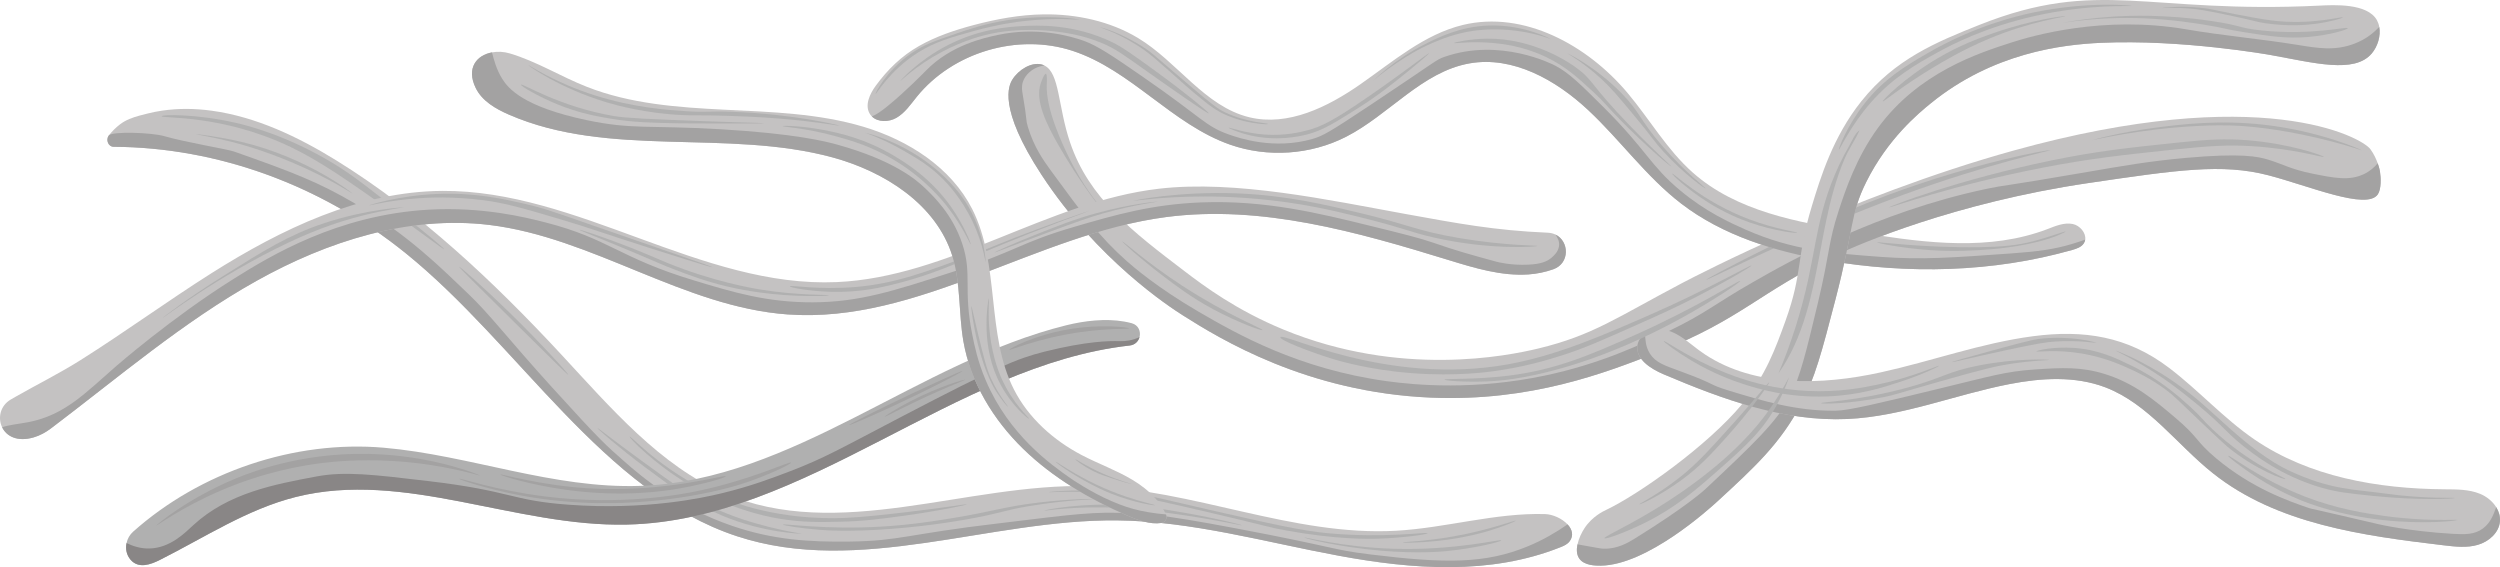 <?xml version="1.0" encoding="UTF-8"?>
<svg id="Capa_2" xmlns="http://www.w3.org/2000/svg" viewBox="0 0 1763.908 400.168">
  <defs>
    <style>
      .cls-1 {
        fill: #898686;
      }

      .cls-2 {
        fill: #a3a2a2;
      }

      .cls-3 {
        fill: #c4c2c2;
      }

      .cls-4 {
        fill: #b0b0b0;
      }
    </style>
  </defs>
  <g id="Capa_1-2" data-name="Capa_1">
    <g>
      <g>
        <path class="cls-3" d="M1107.518,381.851c-1.585,2.177-4.038,3.256-6.372,4.183-49.869,19.924-104.509,15.71-156.503,6.083-51.994-9.602-103.585-24.395-156.348-24.946-90.029-.918-181.987,39.546-268.296,11.178-94.558-31.089-153.532-134.776-233.534-199.512-59.673-48.26-132.813-74.878-206.375-75.273-3.615-.019-5.668-4.847-3.33-7.991.008-.01.015-.02.022-.029,2.323-2.966,5.005-5.607,7.907-7.825,4.081-3.124,8.858-4.817,13.694-6.142,1.953-.545,3.928-1.037,5.856-1.505,3.346-.845,6.733-1.505,10.138-2.009,11.583-1.706,23.366-1.55,34.946.038,31.203,4.271,60.855,18.302,88.188,35.219,58.471,36.22,110.244,84.77,158.48,136.775,34.946,37.687,69.712,78.453,114.872,97.871,80.774,34.744,170.86-7.212,257.413-4.956,73.115,1.896,143.884,35.62,216.943,31.449,35.097-1.996,69.73-12.738,104.857-11.753,5.532.159,12.112,3.146,15.938,7.283,3.221,3.491,4.481,7.789,1.504,11.86Z"/>
        <path class="cls-2" d="M1107.518,381.851c-1.585,2.177-4.038,3.256-6.372,4.183-49.869,19.924-104.509,15.71-156.503,6.083-51.994-9.602-103.585-24.395-156.348-24.946-90.029-.918-181.987,39.546-268.296,11.178-94.558-31.089-153.532-134.776-233.534-199.512-59.673-48.26-132.813-74.878-206.375-75.273-3.615-.019-5.668-4.847-3.33-7.991.008-.01.015-.02.022-.029,2.323-2.966,30.021-2.103,39.081.51,15.282,4.414,44.251,9.097,49.332,10.883,41.999,14.764,59.928,21.806,84.927,36.461,38.406,22.492,62.156,46.721,80.299,63.95,15.088,14.343,27.351,30.943,59.031,65.895,35.482,39.114,38.383,41.09,50.191,51.574,14.169,12.617,39.192,33.298,76.973,46.229,28.758,9.848,54.202,11.463,83.025,11.064,35.63-.49,40.057-5.24,104.888-12.837,37.427-4.413,61.783-8.137,84.047-7.47,18.3.553,28.377.567,82.843,10.867,74.127,14.03,67.36,15.054,95.035,18.465,53.971,6.652,81.671,6.6,111.481-5.666,10.575-4.349,19.89-9.807,28.081-15.479,3.221,3.491,4.481,7.789,1.504,11.86Z"/>
        <path class="cls-4" d="M114.085,82.022c.125-1.291,24.238-1.706,51.921,4.564,7.053,1.597,36.007,8.537,69.572,28.943,13.871,8.433,26.773,18.687,52.578,39.196,11.081,8.806,25.407,20.54,25.12,21.014-.305.503-16.825-12.219-35.966-25.759-31.097-21.997-50.954-36.044-72.234-46.24-48.637-23.305-91.158-20.007-90.992-21.717Z"/>
        <path class="cls-4" d="M137.943,94.644c.03-.209,17.012,1.782,32.786,5.548,46.075,10.998,78.335,36.292,78.23,36.524-.072.16-15.889-10.546-41.429-21.483-22.112-9.469-39.642-14.028-45.177-15.41-13.546-3.382-24.435-5.011-24.41-5.178Z"/>
        <path class="cls-4" d="M323.975,188.237c.332-.449,17.546,14.763,35.185,31.96,22.977,22.401,42.213,43.819,41.826,44.3-.223.276-12.846-12.198-38.082-37.158-26.123-25.837-39.179-38.762-38.929-39.101Z"/>
        <path class="cls-4" d="M421.568,302.046c-.236.378,14.912,13.734,33.507,27.564,21.079,15.678,35.213,26.19,54.75,34.313,29.384,12.217,55.809,12.719,55.826,12.605.01-.068-9.305-1.211-23.106-4.757-8.626-2.216-24.698-6.427-42.221-14.899-11.585-5.601-23.712-14.369-47.492-31.675-20.067-14.604-31.066-23.468-31.264-23.151Z"/>
        <path class="cls-4" d="M444.299,308.072c.638-1.01,26.468,28.483,69.53,44.799,33.399,12.654,66.12,13.197,81.778,12.585,13.145-.514,29.69-2.443,45.707-4.311,25.201-2.939,40.873-5.693,40.922-5.301.056.451-20.592,4.764-44.763,8.089-15.239,2.097-27.864,3.794-44.5,4.175-14.043.321-27.236.623-44.013-2.29-10.673-1.853-35.267-7.175-63.096-23.982-24.748-14.947-42.078-32.952-41.565-33.763Z"/>
        <path class="cls-4" d="M773.51,352.077c-.008-.197-17.006-.277-40.011,2.429-25.215,2.966-32.831,6.36-61.245,11.025-11.492,1.887-28.715,4.715-49.704,5.986-40.228,2.436-70.067-2.312-70.14-1.38-.048.605,12.548,2.619,25.845,3.685,4.488.36,20.817,1.555,49.888-.61,30.543-2.275,53.76-6.665,60.481-7.978,19.903-3.888,20.146-5.211,37.468-8.129,27.253-4.59,47.43-4.814,47.42-5.029Z"/>
        <path class="cls-4" d="M739.799,347.27c.001-.343,24.195-2.791,55.496.575,18.151,1.952,25.407,4.43,57.76,11.805,43.401,9.893,65.101,14.84,83.814,16.568,39.89,3.684,70.356-1.073,70.406-.019.037.774-16.389,3.258-34.637,3.862-7.546.25-29.489.646-64.826-5.703-13.83-2.485-12.151-2.847-52.395-12.251-30.428-7.109-45.869-10.695-57.022-12.213-33.926-4.617-58.596-2.278-58.596-2.625Z"/>
        <path class="cls-4" d="M736.566,360.306c-.025-.362,26.778-6.117,61.486-3.686,13.089.917,23.564,2.736,37.611,5.175,22.649,3.933,40.722,8.507,40.665,8.843-.059.351-19.743-4.3-50.079-8.432-13.447-1.832-23.649-3.222-36.972-3.878-31.296-1.542-52.688,2.301-52.711,1.978Z"/>
        <path class="cls-4" d="M920.309,379.236c.084-.57,26.377,6.876,63.256,7.959,43.545,1.279,75.547-7.084,75.691-5.92.108.879-18.14,5.583-38.806,7.579-4.003.387-20.505,1.87-45.913-.299-30.407-2.595-54.309-8.777-54.228-9.319Z"/>
        <path class="cls-4" d="M989.712,382.726c-.025-.513,19.455-.575,45.308-6.113,19.78-4.237,34.322-9.758,34.453-9.239.104.411-8.964,4.116-18.822,7.131-3.775,1.155-17.302,5.155-36.82,7.188-12.627,1.315-24.1,1.425-24.119,1.032Z"/>
      </g>
      <path class="cls-3" d="M1677.696,137.127c-7.755,11.463-48.741-6.083-77.365-13.495-32.465-8.386-63.998-3.751-127.012,5.546-94.311,13.912-162.537,43.505-176.402,50.164-56.949,27.459-67.428,45.459-126.8,69.005-37.369,14.82-90.348,35.177-160.512,32.191-87.634-3.7-149.055-41.573-175.321-58.225-8.652-5.504-60.035-38.801-99.451-99.048-30.977-47.376-22.992-63.173-20.553-67.077,4.333-7.013,13.487-12.605,20.752-10.671.649.176,1.269.403,1.862.707,10.829,5.279,9.498,28.797,18.051,54.089,13.418,39.76,44.17,63.155,81.267,91.361,13.252,10.081,35.901,27.073,69.413,40.875,82.527,33.984,158.005,18.562,179.672,13.356,38.7-9.317,55.721-22.057,101.567-46.201,10.671-5.601,117.662-61.268,233.912-93.503,174.469-48.39,245.429-9.51,251.692-.937,2.515,3.445,4.136,7.074,5.152,9.952,1.187,3.276,1.565,5.588,1.565,5.588.754,4.676,1.024,12.579-1.489,16.323Z"/>
      <path class="cls-4" d="M1203.819,197.391c-.189-.38,16.58-9.26,31.947-16.983,18.531-9.313,54.349-27.205,96.118-42.758,62.941-23.438,114.574-32.325,114.727-31.736.141.542-43.307,9.39-103.982,31.619-36.184,13.257-68.941,27.772-79.193,32.333-33.323,14.825-59.383,27.997-59.617,27.525Z"/>
      <path class="cls-3" d="M1471.256,169.067c-.132.964-.5,1.921-1.127,2.817-1.772,2.537-4.992,3.595-7.971,4.45-56.12,15.927-115.925,17.291-173.418,7.374-36.5-6.28-73.119-17.478-102.51-40.024-24.658-18.932-42.997-44.847-65.708-66.05-22.736-21.23-53.068-38.313-83.681-32.919-33.556,5.91-56.812,36.326-87.167,51.818-24.995,12.745-55.225,14.803-81.73,5.543-40.897-14.276-69.987-52.735-111.168-66.208-38.617-12.642-84.393.865-109.956,32.443-4.365,5.391-8.354,11.394-14.362,14.829-5.37,3.087-13.06,3.206-17.305-.995-.51-.459-.938-1.02-1.339-1.634-3.928-6.126-.192-14.202,4.134-20.09,8.358-11.376,18.113-20.952,30.443-27.938,11.989-6.793,25.167-11.234,38.44-14.757,16.205-4.301,32.828-7.366,49.592-7.591,22.905-.307,46.682,4.737,66.445,16.629,27.858,16.75,47.105,48.39,78.703,55.992,27.289,6.563,55.243-7.247,78.268-23.316,23.024-16.043,45.122-35.303,72.422-41.864,42.885-10.295,87.67,14.236,116.059,47.97,15.597,18.567,27.865,40.123,46.017,56.202,30.873,27.373,73.945,35.097,114.644,41.733,42.39,6.92,87.007,13.668,127.663.904,2.585-.788,5.147-1.682,7.71-2.654,5.842-2.237,11.986-4.936,18.12-3.688,5.068,1.035,9.465,6.338,8.781,11.024Z"/>
      <path class="cls-2" d="M1471.256,169.067c-.132.964-.5,1.921-1.127,2.817-1.772,2.537-4.992,3.595-7.971,4.45-56.12,15.927-115.925,17.291-173.418,7.374-36.5-6.28-73.119-17.478-102.51-40.024-24.658-18.932-42.997-44.847-65.708-66.05-22.736-21.23-53.068-38.313-83.681-32.919-33.556,5.91-56.812,36.326-87.167,51.818-24.995,12.745-55.225,14.803-81.73,5.543-40.897-14.276-69.987-52.735-111.168-66.208-38.617-12.642-84.393.865-109.956,32.443-4.365,5.391-8.354,11.394-14.362,14.829-5.37,3.087-13.06,3.206-17.305-.995,3.227-1.293,6.588-3.627,11.38-7.516,12.85-10.454,26.322-24.341,26.78-24.798,17.619-18.081,41.032-23.107,50.608-25.158,27.858-5.943,50.936.682,60.512,4.043,10.068,3.558,20.836,10.927,41.959,25.522,42.58,29.383,43.762,34.646,60.557,40.62,7.376,2.618,31.868,10.957,58.915,3.212,7.381-2.114,11.738-4.499,41.617-24.371,46.779-31.098,45.508-31.448,51.766-33.621,39.137-13.593,75.753,5.005,78.251,6.331,9.606,5.061,17.612,13.03,33.625,28.942,30.653,30.478,33.16,41.452,54.559,59.193,18.232,15.113,35.112,22.685,46.265,27.607,33.022,14.493,60.337,16.508,95.269,19.109,28.724,2.108,49.867.573,92.151-2.471,18.863-1.365,29.782-2.855,42.466-6.621,3.48-1.024,6.623-2.11,9.423-3.102Z"/>
      <path class="cls-2" d="M1677.696,137.127c-7.755,11.463-48.741-6.083-77.365-13.495-32.465-8.386-63.998-3.751-127.012,5.546-94.311,13.912-162.537,43.505-176.402,50.164-56.949,27.459-67.428,45.459-126.8,69.005-37.369,14.82-90.348,35.177-160.512,32.191-87.634-3.7-149.055-41.573-175.321-58.225-8.652-5.504-60.035-38.801-99.451-99.048-30.977-47.376-22.992-63.173-20.553-67.077,4.333-7.013,13.487-12.605,20.752-10.671.649.176,1.269.403,1.862.707-1.89.26-4.231.767-6.7,2.056-1.221.645-6.588,3.627-8.482,9.481-1.063,3.342-.572,6.232-.235,8.176,3.542,20.442,2.046,17.915,3.764,23.638,4.223,14.056,10.879,23.503,16.489,31.168,22.792,31.088,34.188,46.606,53.412,63.604,4.182,3.676,21.27,18.547,50.481,35.545,27.179,15.816,70.368,40.38,132.605,49.021,20.989,2.905,62.271,6.525,111.881-3.943,39.035-8.236,67.823-21.943,87.098-31.271,26.885-13.004,31.568-18.569,59.559-34.6,26.397-15.135,87.334-49.46,164.801-65.845,13.993-2.943,8.055-.997,71.273-11.935,24.199-4.167,42.858-7.525,69.516-9.921,39.266-3.523,50.904-.94,58.289,1.338,10.21,3.144,15.729,6.701,30.753,9.748,15.258,3.08,26.122,5.301,36.461.37,4.268-2.021,7.353-4.756,9.763-7.641,1.187,3.276,1.565,5.588,1.565,5.588.754,4.676,1.024,12.579-1.489,16.323Z"/>
      <path class="cls-3" d="M1673.393,37.76c-12.284,14.392-40.478,6.599-71.638.997,0,0-62.242-11.152-119.469-8.538-27.488,1.248-76.153,7.063-119.895,42.589-8.807,7.146-30.448,25.085-45.571,55.447-11.543,23.145-8.386,31.576-21.849,83.268-9.582,36.77-14.372,55.143-24.103,73.478-14.981,28.171-32.383,44.167-59.265,68.883-5.666,5.196-49.422,44.8-82.14,45.218-3.583.028-11.688.03-15.202-5.039-1.882-2.747-2.013-6.359-1.229-9.996.906-4.236,3.016-8.489,4.929-11.388,5.442-8.314,13.392-12.007,15.194-12.87,22.981-10.894,71.711-45.309,96.278-74.981,16.306-19.714,23.264-38.913,30.337-58.448,12.387-34.31,7.503-44.491,18.707-81.319,5.922-19.516,14.701-48.414,34.853-73.665,23.68-29.724,53.021-41.795,83.383-53.888,84.26-33.47,117.893-7.534,239.794-13.541,10.028-.495,33.937-1.873,40.617,10.372.769,1.434,1.325,3.019,1.591,4.673,1.152,6.308-1.102,13.773-5.324,18.749Z"/>
      <path class="cls-2" d="M1673.393,37.76c-12.284,14.392-40.478,6.599-71.638.997,0,0-62.242-11.152-119.469-8.538-27.488,1.248-76.153,7.063-119.895,42.589-8.807,7.146-30.448,25.085-45.571,55.447-11.543,23.145-8.386,31.576-21.849,83.268-9.582,36.77-14.372,55.143-24.103,73.478-14.981,28.171-32.383,44.167-59.265,68.883-5.666,5.196-49.422,44.8-82.14,45.218-3.583.028-11.688.03-15.202-5.039-1.882-2.747-2.013-6.359-1.229-9.996,1.899.342,4.083.745,6.606,1.184,8.973,1.618,9.883,1.801,11.711,1.88,9.716.332,17.35-4.207,21.929-7.055,37.238-23.007,49.868-34.879,49.868-34.879,33.563-31.557,50.331-47.336,59.681-65.159,7.303-13.934,11.467-31.41,19.818-66.307,8.623-36.171,7.237-42.512,14.657-65.044,4.558-13.934,12.293-37.398,27.777-58.548,28.549-39.022,70.719-52.606,94.311-60.215,13.96-4.487,64.479-19.321,123.014-9.243,26.041,4.488,52.408,6.738,78.483,10.965,14.313,2.321,26.512,4.476,40.418-.876,8.143-3.164,13.367-7.537,17.411-11.761,1.152,6.308-1.102,13.773-5.324,18.749Z"/>
      <g>
        <path class="cls-3" d="M1748.288,384.404c-7.704,2.259-15.951,1.312-23.915.37-57.312-6.82-117.849-14.953-163.004-50.868-25.533-20.277-45.497-48.999-75.943-60.63-21.318-8.101-45.093-6.649-67.5-2.308-38.375,7.421-75.374,22.856-114.43,24.654-44.831,2.055-88.397-13.997-129.719-31.545-9.158-3.9-19.994-10.745-18.431-20.568.539-3.346,2.516-6.014,5.218-7.894,4.309-2.959,10.475-3.963,15.705-2.563,8.469,2.278,15.139,8.619,22.213,13.873,1.538,1.13,3.084,2.202,4.667,3.267,35.283,23.093,82.147,21.683,123.742,12.552,35.948-7.864,70.826-20.699,107.457-25.514,35.767-4.714,66.644-.035,95.975,22.239,20.944,15.887,38.691,35.79,60.365,50.625,38.666,26.424,87.07,34.764,133.916,35.123,8.538.068,17.363-.046,25.278,3.215,4.569,1.895,8.763,5.248,11.334,9.384,1.902,3.036,2.941,6.491,2.636,10.095-.69,8.012-7.842,14.248-15.567,16.492Z"/>
        <path class="cls-2" d="M1748.288,384.404c-7.704,2.259-15.951,1.312-23.915.37-57.312-6.82-117.849-14.953-163.004-50.868-25.533-20.277-45.497-48.999-75.943-60.63-21.318-8.101-45.093-6.649-67.5-2.308-38.375,7.421-75.374,22.856-114.43,24.654-44.831,2.055-88.397-13.997-129.719-31.545-9.158-3.9-19.994-10.745-18.431-20.568.539-3.346,2.516-6.014,5.218-7.894.522,3.605.163,8.572,3.574,13.926,4.053,6.308,10.274,8.299,20.572,12.068,28.179,10.313,19.154,9.113,35.613,14.131,23.632,7.194,46.948,14.294,74.586,14.057,9.28-.085,30.134-5.121,71.835-15.229,37.87-9.17,48.196-12.505,68.831-13.877,19.241-1.289,32.906-2.055,49.938,3.329,20.658,6.53,34.866,18.511,48.859,30.343,17.535,14.796,14.366,16.478,29.124,28.904,25.141,21.118,50.936,30.192,65.525,35.155,2.342.796-.51-.227,49.29,11.466,0,0,21.006,4.927,51.928,6.744,8.907.546,15.698.612,21.562-3.719,5.702-4.188,7.707-10.429,9.416-15.096,1.902,3.036,2.941,6.491,2.636,10.095-.69,8.012-7.842,14.248-15.567,16.492Z"/>
        <path class="cls-4" d="M1732.098,351.378c.008-.493-20.684.898-50.197-3.277-21.012-2.973-37.147-2.256-66.843-16.061-13.563-6.305-28.839-18.215-41.541-29.524-17.889-15.927-22.992-21.576-40.029-33.35-21.658-14.969-40.777-22.001-40.877-21.806-.087.17,14.018,6.323,32.423,18.744,2.394,1.615,11.062,7.523,24.169,18.311,19.794,16.292,20.112,19.353,32.408,29.311,8.078,6.542,27.684,22.115,56.394,30.385,10.951,3.155,19.346,4.024,36.134,5.763,32.267,3.342,57.951,2.052,57.959,1.504Z"/>
        <path class="cls-4" d="M1612.586,338c.395-.763-25.28-10.303-51.486-35.071-7.849-7.418-7.176-8.103-15.738-15.888-8.116-7.379-21.343-19.232-41.455-29.05-11.179-5.458-23.48-11.319-40.479-12.508-14.459-1.012-26.609,1.755-26.567,2.424.044.709,13.707-1.611,32.345,1.581,15.807,2.707,27.68,8.092,34.158,11.081,5.04,2.326,13.597,6.327,23.477,13.476,7.594,5.495,9.847,8.419,27.625,25.217,9.962,9.413,14.944,14.12,17.121,15.913,20.201,16.638,40.651,23.5,41.001,22.825Z"/>
        <path class="cls-4" d="M1446.04,253.959c-.02-.322-22.819-1.434-49.997,3.913-22.649,4.456-24.863,8.778-51.492,15.942-34.574,9.3-59.713,9.78-59.622,10.617.081.747,20.149.646,44.591-4.342,7.959-1.625,7.667-1.988,38.705-10.808,32.321-9.184,40.724-11.087,50.628-12.601,16.221-2.479,27.201-2.497,27.187-2.72Z"/>
        <path class="cls-4" d="M1368.098,258.097c-.206-.537-18.379,7.975-43.169,13.209-9.89,2.088-27.581,5.7-50.386,4.473-33.117-1.782-57.623-12.725-67.952-17.452-18.689-8.554-32.322-18.348-32.725-17.71-.341.539,9.315,7.718,19.793,13.929,15.258,9.044,28.74,13.951,36.154,16.354,9.836,3.188,31.269,9.923,59.647,8.791,22.347-.891,39.064-6.264,51.581-10.385,15.061-4.959,27.226-10.769,27.058-11.209Z"/>
        <path class="cls-4" d="M1733.802,366.869c-.004-.533-21.253,1.32-51.34-2.825-12.652-1.743-32.802-4.638-56.248-13.694-32.012-12.364-53.443-29.752-54.083-28.783-.414.626,8.772,7.571,16.247,12.611,15.03,10.135,28.096,15.915,33.943,18.347,5.375,2.236,26.656,10.8,58.388,14.347,29.592,3.308,53.097.557,53.093-.004Z"/>
        <path class="cls-4" d="M1479.13,241.903c.034-.35-17.893-5.444-40.372-2.791-5.74.677-17.411,3.892-40.752,10.322-7.311,2.014-20.933,5.766-20.854,6.074.081.312,14.197-3.232,37.453-8.254,24.149-5.215,29.955-5.933,35.786-6.299,17.056-1.07,28.713,1.229,28.74.948Z"/>
      </g>
      <path class="cls-4" d="M1504.186,4.244c-.016-.441-30.962-3.512-69.871,4.638-11.603,2.431-41.601,9.564-75.007,29.043-15.258,8.897-30.137,17.765-43.721,35.059-12.426,15.819-18.636,32.155-18.071,32.473.578.325,7.762-16.404,22.7-33.362,15.441-17.529,31.515-26.615,47.051-35.219,9.796-5.425,33.596-17.726,68.128-25.533,39.139-8.849,68.806-6.667,68.791-7.099Z"/>
      <path class="cls-4" d="M1454.951,16.126c10.001-1.814,21.873-3.467,35.292-4.355,12.042-.796,37.408-1.774,69.991,3.038,21.817,3.222,18.927,4.913,35.104,6.637,35.135,3.745,60.955-2.934,61.172-1.564.153.967-12.622,4.875-27.8,6.191-15.184,1.316-26.969-.466-45.258-3.349-14.116-2.225-13.994-2.981-27.812-5.234-6.471-1.055-23.052-3.711-42.474-4.548-14.582-.628-34.462-.39-58.213,3.183Z"/>
      <path class="cls-4" d="M1525.286,5.704c-.005-.168,12.087-1.825,27.458-.233,7.69.796,9.853,1.748,24.931,4.639,6.729,1.29,17.388,3.334,24.941,4.299,28.186,3.6,50.197-3.092,50.361-2.131.106.625-9.244,3.205-19.484,4.554-5.481.722-18.098,1.997-35.027-.412-7.301-1.039-4.404-1.198-28.89-6.288-13.106-2.724-18.085-3.541-24.095-4.061-11.92-1.032-20.191-.229-20.195-.368Z"/>
      <path class="cls-4" d="M1457.259,11.461c-.104-.477-23.665,2.256-52.277,12.434-8.77,3.12-22.087,7.932-37.836,17.198-23.495,13.824-39.244,29.82-38.73,30.471.438.554,12.589-10.078,34.95-23.547,7.658-4.613,21.677-12.99,39.465-20.476,30.627-12.888,54.532-15.6,54.428-16.081Z"/>
      <path class="cls-4" d="M1311.993,92.024c-2.855,1.323-5.687,8.104-7.38,11.048-2.425,4.217-4.684,8.529-6.771,12.922-4.174,8.787-7.659,17.902-10.403,27.236-5.13,17.447-7.662,35.534-11.485,53.312-4.917,22.864-11.988,45.265-21.089,66.808,17.661-24.96,23.83-56.022,29.437-86.08,2.764-14.818,5.54-29.671,9.745-44.161,2.115-7.292,4.589-14.488,7.61-21.458,2.951-6.808,7.371-12.962,10.338-19.629Z"/>
      <path class="cls-4" d="M1262.374,266.001c-3.409,6.535-8.777,15.959-16.534,26.464-5.542,7.505-21.661,28.236-57.028,53.091-31.817,22.36-57.421,32.742-56.739,34.173.504,1.058,14.77-4.058,28.186-10.698,21.962-10.87,35.878-22.969,52.491-37.62,19.363-17.077,31.434-27.928,41.592-46.971,3.964-7.432,6.49-13.96,8.033-18.439Z"/>
      <path class="cls-4" d="M1248.284,269.773c-.366-.289-7.538,9.017-23.801,27.193-17.87,19.972-27.054,30.155-39.254,39.791-15.918,12.574-28.928,18.706-28.684,19.124.26.446,15.251-6.223,31.128-18.115,12.02-9.004,19.626-17.314,29.28-27.973,18.308-20.214,31.851-39.609,31.332-40.02Z"/>
      <path class="cls-4" d="M1235.824,187.315c-.389-.726-31.39,17.122-70.554,34.287-33.68,14.761-66.639,29.206-101.278,35.448-85.543,15.416-159.427-23.142-160.578-19.116-.625,2.187,21.994,10.689,35.886,15.014,3.647,1.136,20.327,6.229,44.41,9.122,34.197,4.108,60.644,1.055,68.2.088,23.326-2.986,40.55-8.361,50.46-11.506,15.368-4.876,28.808-10.872,55.689-22.864,13.255-5.913,24.385-10.899,39.109-18.482,19.826-10.211,38.962-21.419,38.656-21.991Z"/>
      <path class="cls-4" d="M1333,146.293c-.205-.664,49.121-19.705,114.854-33.182,31.643-6.487,52.496-8.694,86.887-12.333,22.911-2.424,35.425-3.082,50.694-1.865,30.717,2.448,54.311,11.028,54.138,11.789-.163.714-21.171-5.872-51.7-7.627-15.422-.886-28.529-.267-55.575,2.62-34.87,3.721-57.523,6.139-90.559,12.525-65.486,12.659-108.548,28.692-108.739,28.072Z"/>
      <path class="cls-4" d="M1476.483,98.845c-.034-.17,18.802-5.488,45.526-8.92,17.103-2.196,43.773-5.465,75.249-1.926,40.041,4.503,69.351,17.944,69.301,18.108-.036.121-16.488-5.83-42.051-11.1-26.942-5.554-44.452-6.32-51.476-6.512-2.714-.074-10.689-.249-23.5.431-41.415,2.2-73.005,10.137-73.049,9.918Z"/>
      <path class="cls-4" d="M1227.839,198.168c-.496-.838-29.484,18.224-74.074,38.107-31.314,13.963-55.655,24.595-89.492,28.797-23.576,2.928-45.095,1.905-45.094,2.794.001.728,14.448,1.861,29.376,1.272,10.481-.413,26.531-1.886,52.05-8.988,11.571-3.22,43.871-12.825,84.861-35.239,23.565-12.886,42.78-26.057,42.374-26.743Z"/>
      <path class="cls-4" d="M890.771,232.882c.419-.918-24.958-10.63-56.645-31.299-25.366-16.545-41.961-31.753-42.322-31.313-.314.385,12.369,11.88,27.794,23.648,10.642,8.118,21.18,16.089,36.302,24.234,17.65,9.507,34.531,15.474,34.871,14.73Z"/>
      <path class="cls-4" d="M734.312,58.808c-4.19,11.941,3.798,28.513,13.04,44.537,13.775,23.881,27.729,42.019,28.126,41.731.345-.25-11.366-13.126-22.159-35.762-3.942-8.268-15.593-32.702-14.762-49.872.069-1.429.434-7.127-.641-7.35-1.162-.242-3.369,6.048-3.604,6.716Z"/>
      <g>
        <path class="cls-3" d="M1095.931,189.996c-5.661,2.014-11.661,3.242-17.598,3.634-19.061,1.242-37.818-4.492-56.089-10.105-64.759-19.905-132.14-39.17-199.336-30.391-91.778,11.974-174.781,75.341-267.1,68.72-73.357-5.238-137.489-54.288-210.504-63.146-56.851-6.886-114.295,11.499-164.275,39.437-51.978,29.034-97.518,68.166-145.012,104.073-3.713,2.811-7.827,5.091-12.308,6.397-11.598,3.356-19.189-.886-22.203-7.133-3.186-6.535-1.376-15.228,6.059-19.582,1.349-.789,2.721-1.55,4.07-2.339,15.004-8.531,30.444-16.209,45.124-25.444,31.271-19.71,61.148-41.538,92.374-61.306,49.378-31.214,104.465-57.734,162.876-58.124,95.886-.669,182.679,68.611,278.483,64.343,79.135-3.539,148.605-56.8,227.294-65.889,54.08-6.266,120.034,8.053,173.59,17.781,37.244,6.734,62.867,11.65,100.687,13.266,2.044.098,3.854.559,5.413,1.303,9.748,4.672,10.335,20.266-1.542,24.507Z"/>
        <path class="cls-2" d="M1095.931,189.996c-5.661,2.014-11.661,3.242-17.598,3.634-19.061,1.242-37.818-4.492-56.089-10.105-64.759-19.905-132.14-39.17-199.336-30.391-91.778,11.974-174.781,75.341-267.1,68.72-73.357-5.238-137.489-54.288-210.504-63.146-56.851-6.886-114.295,11.499-164.275,39.437-51.978,29.034-97.518,68.166-145.012,104.073-3.713,2.811-7.827,5.091-12.308,6.397-11.598,3.356-19.189-.886-22.203-7.133,4.649-1.758,11.905-2.337,18.685-3.668,25.715-5.097,39.773-20.328,61.91-39.612,0,0,39.12-34.11,82.823-61.492,25.563-16.014,73.198-45.121,137.524-48.782,37.943-2.139,68.12,5.332,82.362,8.99,45.075,11.537,51.746,24.912,105.131,41.028,27.323,8.264,51.283,15.482,83.566,15.356,32.841-.154,56.678-7.885,98.632-21.474,45.737-14.807,47.167-20.571,86.691-32.043,27.709-8.066,53.713-15.63,88.725-16.987,45.012-1.742,83.103,7.641,118.848,16.437,23.628,5.801,35.438,8.727,45.129,12.098,16.287,5.656,25.745,8.23,44.606,13.398.511.123,9.85,2.602,22.096,2,9.001-.417,13.314-2.221,16.513-4.945,1.469-1.274,4.698-4.02,5.252-8.217.454-3.473-1.157-5.938-2.523-8.079,9.748,4.672,10.335,20.266-1.542,24.507Z"/>
        <path class="cls-4" d="M1084.862,173.549c.025-.444-22.428-.092-54.981-5.539-29.733-4.975-35.526-9.372-69.496-17.526-25.425-6.103-53.171-12.763-88.041-14.069-40.955-1.533-72.67,5.034-72.649,5.266.017.185,20.422-3.051,50.146-3.044,14.477.003,38.533.778,67.708,5.579,16.297,2.682,28.302,5.651,43.935,9.517,29.763,7.361,32.831,9.889,49.883,13.781,40.276,9.194,73.465,6.574,73.495,6.035Z"/>
        <path class="cls-4" d="M768.789,148.676c-.053-.148-18.714,6.279-38.264,13.548-23.849,8.867-27.877,11.124-43.383,16.97-34.029,12.829-55.491,20.92-83.487,23.295-26.138,2.218-46.298-1.536-46.389-.48-.077.89,14.233,3.498,29.14,3.901,18.598.503,32.972-2.628,40.348-4.356,39.2-9.184,58.959-21.748,120.396-44.774,10.033-3.76,21.681-7.988,21.639-8.105Z"/>
        <path class="cls-4" d="M816.775,142.279c-.037-.214-19.01,1.524-42.79,8.019-15.45,4.219-27.24,8.892-42.181,14.813-15.917,6.308-30.186,12.697-30.059,13.006.121.295,13.351-5.128,37.605-14.07,19.334-7.128,29.209-10.75,39.391-13.607,22.091-6.2,38.069-7.963,38.035-8.16Z"/>
        <path class="cls-4" d="M260.357,144.946c-.042-.218,20.579-6.922,47.833-8.095,26.446-1.139,46.907,3.456,62.761,7.131,13.13,3.044,19.678,5.443,50.907,16.332,59.652,20.799,80.892,27.782,80.752,28.202-.18.541-35.469-10.725-45.147-13.814-34.203-10.919-40.248-13.49-62.433-20.077-25.46-7.558-38.507-11.378-54.028-13.365-21.513-2.754-38.696-1.913-46.791-1.31-19.899,1.483-33.821,5.174-33.855,4.996Z"/>
        <path class="cls-4" d="M584.773,208.395c.018-.61-21.03.206-47.2-3.947-6.089-.966-34.29-5.667-67.045-19.08-9.564-3.917-18.992-8.361-37.271-15.091-11.634-4.283-24.276-8.544-24.423-8.152-.152.405,13.173,5.421,39.284,16.402,18.572,7.81,19.273,8.402,27.566,11.555,10.802,4.108,21.877,8.319,36.932,11.947,5.131,1.236,24.237,5.66,49.882,6.641,10.993.42,22.263.172,22.276-.274Z"/>
        <path class="cls-4" d="M284.949,146.282c-.021-.117-26.461,1.256-56.533,11.28-24.87,8.29-42.186,19.152-71.24,37.377-25.946,16.276-42.659,29.292-42.532,29.476.194.278,38.62-29.433,88.464-53.061,12.814-6.074,30.558-13.726,53.447-19.449,15.957-3.99,28.407-5.541,28.393-5.622Z"/>
      </g>
      <path class="cls-4" d="M617.814,66.197c-.506-.409,7.58-16.145,24.51-28.11,9.05-6.396,16.925-9.098,31.954-14.255,9.09-3.119,20.691-7.1,36.081-9.533,28.597-4.521,51.345-.704,51.334-.398-.009.255-15.752-1.693-38.902.926-5.221.591-18.67,2.302-35.754,7.07-16.333,4.558-27.381,7.641-39.399,15.234-20.174,12.746-29.296,29.491-29.823,29.065Z"/>
      <path class="cls-4" d="M635.208,57.234c-.145-.178,12.28-14.305,32.818-25.015,22.804-11.891,43.54-13.279,53.084-13.818,10.547-.595,36.364-1.756,63.487,11.291,7.514,3.614,15.841,9.669,32.494,21.78,19.305,14.038,36.171,27.97,35.752,28.524-.548.725-31.144-20.858-40.765-27.645-19.801-13.968-24.7-17.919-35.294-22.244-13.761-5.618-25.408-7.081-33.019-7.984-23.307-2.764-41.009.888-45.065,1.772-4.257.928-17.997,4.151-34.126,12.701-18.433,9.771-29.235,20.801-29.367,20.638Z"/>
      <path class="cls-4" d="M894.616,87.465c.126-.747-14.347-.692-30.284-8.204-4.984-2.349-8.403-4.633-37.012-29.199-13.953-11.981-15.008-13.042-18.985-15.722-16.855-11.356-32.041-15.298-32.133-15.077-.091.219,14.731,4.329,31.5,16.337,4.364,3.125,8.695,6.939,17.356,14.567,7.886,6.945,14.082,12.855,24.54,21.167,4.393,3.491,7.395,5.704,11.579,7.942,1.373.735,7.192,3.783,15.75,5.952,8.717,2.209,17.59,2.824,17.69,2.236Z"/>
      <path class="cls-4" d="M1008.289,37.539c-.315-.397-17.624,13.297-42.567,30.489-25.582,17.633-33.804,21.445-43.401,23.943-4.623,1.203-15.717,3.994-30.009,2.973-14.129-1.01-25.293-5.309-25.437-4.824-.115.389,6.973,3.488,15.445,5.432,18.079,4.148,33.513.979,40.176-.762,10.681-2.79,18.847-7.916,35.178-18.169,15.448-9.698,26.945-19.089,37.63-27.817,5.995-4.897,13.191-11.004,12.984-11.264Z"/>
      <path class="cls-4" d="M968.722,57.117c.023.029,14.271-14.726,36.812-26.051,9.757-4.902,24.823-12.285,44.366-13.045,25.13-.977,44.376,9.514,44.354,9.589-.017.059-12.081-5.019-29.865-6.487-12.842-1.06-22.486.273-25.212.681-12.793,1.916-21.983,5.756-28.183,8.396-10.572,4.501-17.962,9.271-23.778,13.063-11.378,7.418-18.51,13.834-18.494,13.854Z"/>
      <path class="cls-4" d="M1179.18,117.482c.241-.26-11.803-10.794-29.015-28.628-29.153-30.207-25.589-32.096-38.367-41.344-3.821-2.765-29.251-20.665-62.846-20.224-11.957.157-23.15,2.613-23.107,3.086.044.489,12.072-1.455,27.283-.067,6.44.588,21.236,2.068,37.736,9.953,13.862,6.624,22.669,14.779,33.722,25.012,7.762,7.186,7.807,8.282,18.481,19.181,18.776,19.172,35.83,33.337,36.113,33.031Z"/>
      <path class="cls-4" d="M1203.373,132.927c.334-.382-13.909-10.793-30.594-30.038-16.364-18.874-15.247-23.372-28.727-37.145-18.616-19.02-38.12-28.192-38.195-28.082-.057.084,10.991,6.067,24.032,18.083,6.777,6.244,12.003,12.474,22.18,24.68,15.152,18.174,14.315,18.658,21.738,26.713,14.825,16.09,29.232,26.169,29.565,25.788Z"/>
      <path class="cls-4" d="M1268.075,164.202c.119-.56-15.301-2.407-34.125-9.55-33.417-12.681-53.457-32.904-54.064-32.12-.445.576,10.692,11.045,24.872,20.026,11.978,7.587,22.802,12.005,30.145,14.551,17.55,6.085,33.053,7.654,33.172,7.093Z"/>
      <path class="cls-4" d="M1457.49,163.346c-.183-.49-12.177,4.08-22.874,6.844-11.693,3.021-22.148,3.963-37.633,4.202-39.298.608-72.651-3.9-72.707-3.457-.073.579,17.146,4.086,37.012,5.498,18.103,1.287,31.472.342,43.324-.543,2.677-.2,30.355-2.402,48.594-10.355.642-.28,4.386-1.913,4.283-2.189Z"/>
      <g>
        <path class="cls-4" d="M804.007,237.833c-.791,2.958-3.166,5.53-6.943,5.944-123.854,13.899-228.291,123.444-354.677,126.341-78.668,1.787-157.322-38.648-233.64-19.485-34.183,8.585-64.219,28.453-95.709,44.304-6.713,3.415-15.274,6.567-20.94-.054-2.832-3.35-3.675-7.662-2.8-11.715.61-3.015,2.208-5.871,4.623-8.024,47.173-42.068,113.709-64.728,176.847-59.25,60.92,5.31,119.452,29.113,181.164,26.915,107.694-3.802,195.858-87.54,300.498-113.339,12.928-3.183,27.566-4.88,40.599-2.622,1.873.316,3.718.709,5.508,1.205,4.824,1.341,6.497,5.912,5.47,9.778Z"/>
        <path class="cls-1" d="M804.007,237.833c-.791,2.958-3.166,5.53-6.943,5.944-123.854,13.899-228.291,123.444-354.677,126.341-78.668,1.787-157.322-38.648-233.64-19.485-34.183,8.585-64.219,28.453-95.709,44.304-6.713,3.415-15.274,6.567-20.94-.054-2.832-3.35-3.675-7.662-2.8-11.715,4.408,2.166,9.821,3.943,15.942,3.832,14.883-.251,25.421-11.216,31.168-16.489,24.68-22.689,57.011-28.738,86.925-34.335,19.898-3.715,39.649-1.395,79.201,3.3,59.067,7.008,57.465,13.628,98.739,16.646,54.318,3.969,94.388-4.786,108.158-8.128,20.352-4.931,35.736-10.789,48.029-15.507,23.951-9.167,34.616-15.474,79.9-39.138,65.827-34.367,80.407-40.405,99.526-45.215,30.521-7.644,46.572-7.574,52.111-7.441,1.829.026,6.213.31,11.572-1.471,1.32-.433,2.458-.923,3.439-1.391Z"/>
        <path class="cls-2" d="M110.139,370.94c-.222-.362,22.459-19.452,56.55-33.496,13.558-5.586,51.971-19.869,102.618-16.824,40.219,2.417,69.553,14.643,69.477,14.959-.069.289-25.087-8.092-61.257-10.289-24.51-1.488-43.125.532-49.484,1.303-14.646,1.776-41.25,6.263-72.001,19.411-27.988,11.967-45.709,25.25-45.902,24.936Z"/>
        <path class="cls-2" d="M324.055,337.796c.2-.776,25.501,8.105,60.511,12.484,54.363,6.8,97.207-1.624,108.558-4.036,37.407-7.95,64.535-21.132,65.023-19.868.362.938-14.591,8.061-29.712,13.382-4.07,1.432-18.486,6.37-42.499,10.371-35.715,5.951-64.035,5.061-75.322,4.481-21.661-1.113-37.831-4.025-43.418-5.086-23.301-4.428-43.319-11.04-43.142-11.728Z"/>
        <path class="cls-2" d="M353.043,334.795c.16-.738,26.668,7.515,61.615,9.702,54.56,3.414,97.121-9.998,97.432-8.448.187.931-15.247,5.459-31.701,8.423-12.278,2.212-41.302,6.466-79.834,1.282-26.606-3.579-47.655-10.3-47.512-10.959Z"/>
        <path class="cls-2" d="M599.064,299.933c-.266-.563,24.241-12.773,45.412-22.734,10.314-4.853,34.192-15.927,34.459-15.377.268.551-23.239,12.813-47.757,24.201-13.778,6.399-31.889,14.389-32.115,13.91Z"/>
        <path class="cls-2" d="M624.172,294.006c-.197-.361,8.433-5.857,18.347-10.981,20.066-10.372,38.371-15.592,38.544-15.131.101.269-6.027,2.38-19.811,8.509-22.778,10.129-36.833,18.056-37.08,17.603Z"/>
        <path class="cls-2" d="M712.192,246.752c-.263-.74,17.204-10.078,40.863-14.255,23.571-4.161,43.626-1.495,43.63-.79.004.583-13.695-.265-34.091,2.599-30.463,4.278-50.126,13.222-50.402,12.445Z"/>
      </g>
      <g>
        <path class="cls-3" d="M822.701,362.994c1.161,2.555-.519,5.6-3.296,6.007-7.919,1.161-16.375-1.894-23.94-5.188-26.88-11.702-52.67-26.72-73.649-47.219-21.006-20.475-37.008-46.739-42.059-75.644-3.502-20.023-1.775-40.967-7.83-60.384-11.346-36.354-47.778-59.52-84.536-69.52-74.426-20.209-157.511.616-228.236-30.127-9.425-4.089-19.018-9.62-23.51-18.847-6.864-14.028.666-23.144,11.494-25.108,3.943-.749,8.303-.545,12.581.729,18.975,5.644,35.949,16.329,54.304,23.55,30.711,12.1,64.263,14.53,97.236,16.159,32.974,1.603,66.384,2.591,98.008,12.051,31.623,9.486,61.841,28.735,76.758,58.185,19.74,39.026,9.542,88.12,29.361,127.122,10.219,20.111,27.857,35.862,47.818,46.319,11.719,6.141,24.323,10.609,35.657,17.393,6.015,3.572,11.745,7.972,16.378,13.204,3.013,3.407,5.572,7.167,7.44,11.274.007.015.014.03.021.045Z"/>
        <path class="cls-2" d="M822.701,362.994c1.161,2.555-.519,5.6-3.296,6.007-7.919,1.161-16.375-1.894-23.94-5.188-26.88-11.702-52.67-26.72-73.649-47.219-21.006-20.475-37.008-46.739-42.059-75.644-3.502-20.023-1.775-40.967-7.83-60.384-11.346-36.354-47.778-59.52-84.536-69.52-74.426-20.209-157.511.616-228.236-30.127-9.425-4.089-19.018-9.62-23.51-18.847-6.864-14.028.666-23.144,11.494-25.108,1.361,5.399,3.107,11.959,7.052,18.4,4.32,7.053,14.957,19.908,59.496,29.347,32.457,6.843,43.221,3.493,94.274,6.453,53.48,3.108,74.992,8.721,82.903,10.909,39.994,11.139,55.805,24.98,61.531,30.426,6.133,5.85,19.569,18.629,26.477,39.299,7.272,21.648.601,31.783,7.048,63.969,1.577,7.889,3.89,19.25,9.622,32.67,16.506,38.751,46.337,59.609,59.741,68.989.717.518,13.611,9.438,28.689,16.042,7.926,3.47,13.787,5.129,15.941,5.688,3.061.846,6.282,1.567,10.185,2.228,4.891.847,9.061,1.281,12.582,1.565.007.015.014.03.021.045Z"/>
        <path class="cls-4" d="M372.615,45.838c.162-.308,18.201,12.334,47.462,21.571,27.161,8.574,51.454,10.257,63.878,11.046,15.611.992,15.021-.205,32.853.434,42.847,1.537,75.731,9.506,75.677,9.851-.037.24-16.024-2.917-42.438-5.058-15.601-1.265-29.071-1.708-37.157-1.965-19.78-.628-21.783-.061-31.571-.525-26.208-1.244-46.551-6.959-53.196-8.948-33.225-9.947-55.688-26.062-55.507-26.407Z"/>
        <path class="cls-4" d="M610.711,93.784c.058-.141,26.643,5.921,50.564,26.35,13.852,11.83,20.535,23.118,22.023,25.698,11.335,19.657,12.407,38.977,12.09,39.053-.257.062-1.536-12.449-9.155-28.482-7.995-16.826-18.088-27.255-21.124-30.276-9.448-9.406-18.208-14.442-27.731-19.916-15.457-8.886-26.706-12.333-26.668-12.426Z"/>
        <path class="cls-4" d="M684.96,172.48c.339-.18-4.56-13.16-13.82-26.357-14.307-20.391-31.901-31.145-40.139-36.067-21.112-12.614-39.951-16.424-49.73-18.312-15.681-3.027-29.151-3.223-29.205-2.759-.06.513,16.32,1.262,37.393,7.087,11.069,3.059,25.625,7.196,42.213,17.328,21.235,12.97,33.567,28.293,37.405,33.303,10.407,13.582,15.549,25.955,15.882,25.777Z"/>
        <path class="cls-4" d="M539.465,86.959c.004-.255-18.526-.544-44.969-1.551-34.935-1.329-52.402-1.993-61.536-3.562-38.698-6.644-64.723-23.434-65.35-22.086-.43.923,12.033,8.273,25.435,13.776,15.595,6.404,28.308,8.601,37.688,10.164,16.102,2.684,28.865,2.933,48.627,3.318,2.238.044,8.34.056,20.544.08,25.886.052,39.558.079,39.562-.14Z"/>
        <path class="cls-4" d="M726.052,295.404c.483-.41-11.782-10.583-19.868-29.473-7.298-17.047-8.349-34.551-8.545-40.784-.241-7.674.304-14.562.036-14.578-.32-.018-1.871,9.733-1.611,20.415.164,6.73.753,23.408,10.082,40.7,8.165,15.136,19.448,24.109,19.906,23.719Z"/>
        <path class="cls-4" d="M711.202,287.048c.302-.213-6.507-8.084-11.959-19.91-3.116-6.76-5.222-15.302-9.306-32.11-3.213-13.225-4.308-19.106-4.567-19.058-.379.07,1.081,12.88,4.711,27.374,5.208,20.796,11.243,30.521,13.197,33.533,3.702,5.706,7.692,10.334,7.923,10.171Z"/>
        <path class="cls-4" d="M814.918,356.446c.085-.347-8.605-2.01-20.457-6.045-30.2-10.281-49.243-25.171-49.591-24.617-.263.419,10.843,8.598,25.284,16.074,3.419,1.77,7.929,4.089,14.134,6.545,16.083,6.365,30.522,8.488,30.63,8.043Z"/>
        <path class="cls-4" d="M798.637,341.57c.061-.197-9.095-2.382-20.671-7.501-11.846-5.237-19.02-10.359-19.235-10.017-.195.311,5.505,4.85,13.053,8.56,4.107,2.019,7.337,3.092,13.155,5.025,7.16,2.379,13.647,4.099,13.698,3.932Z"/>
      </g>
    </g>
  </g>
</svg>